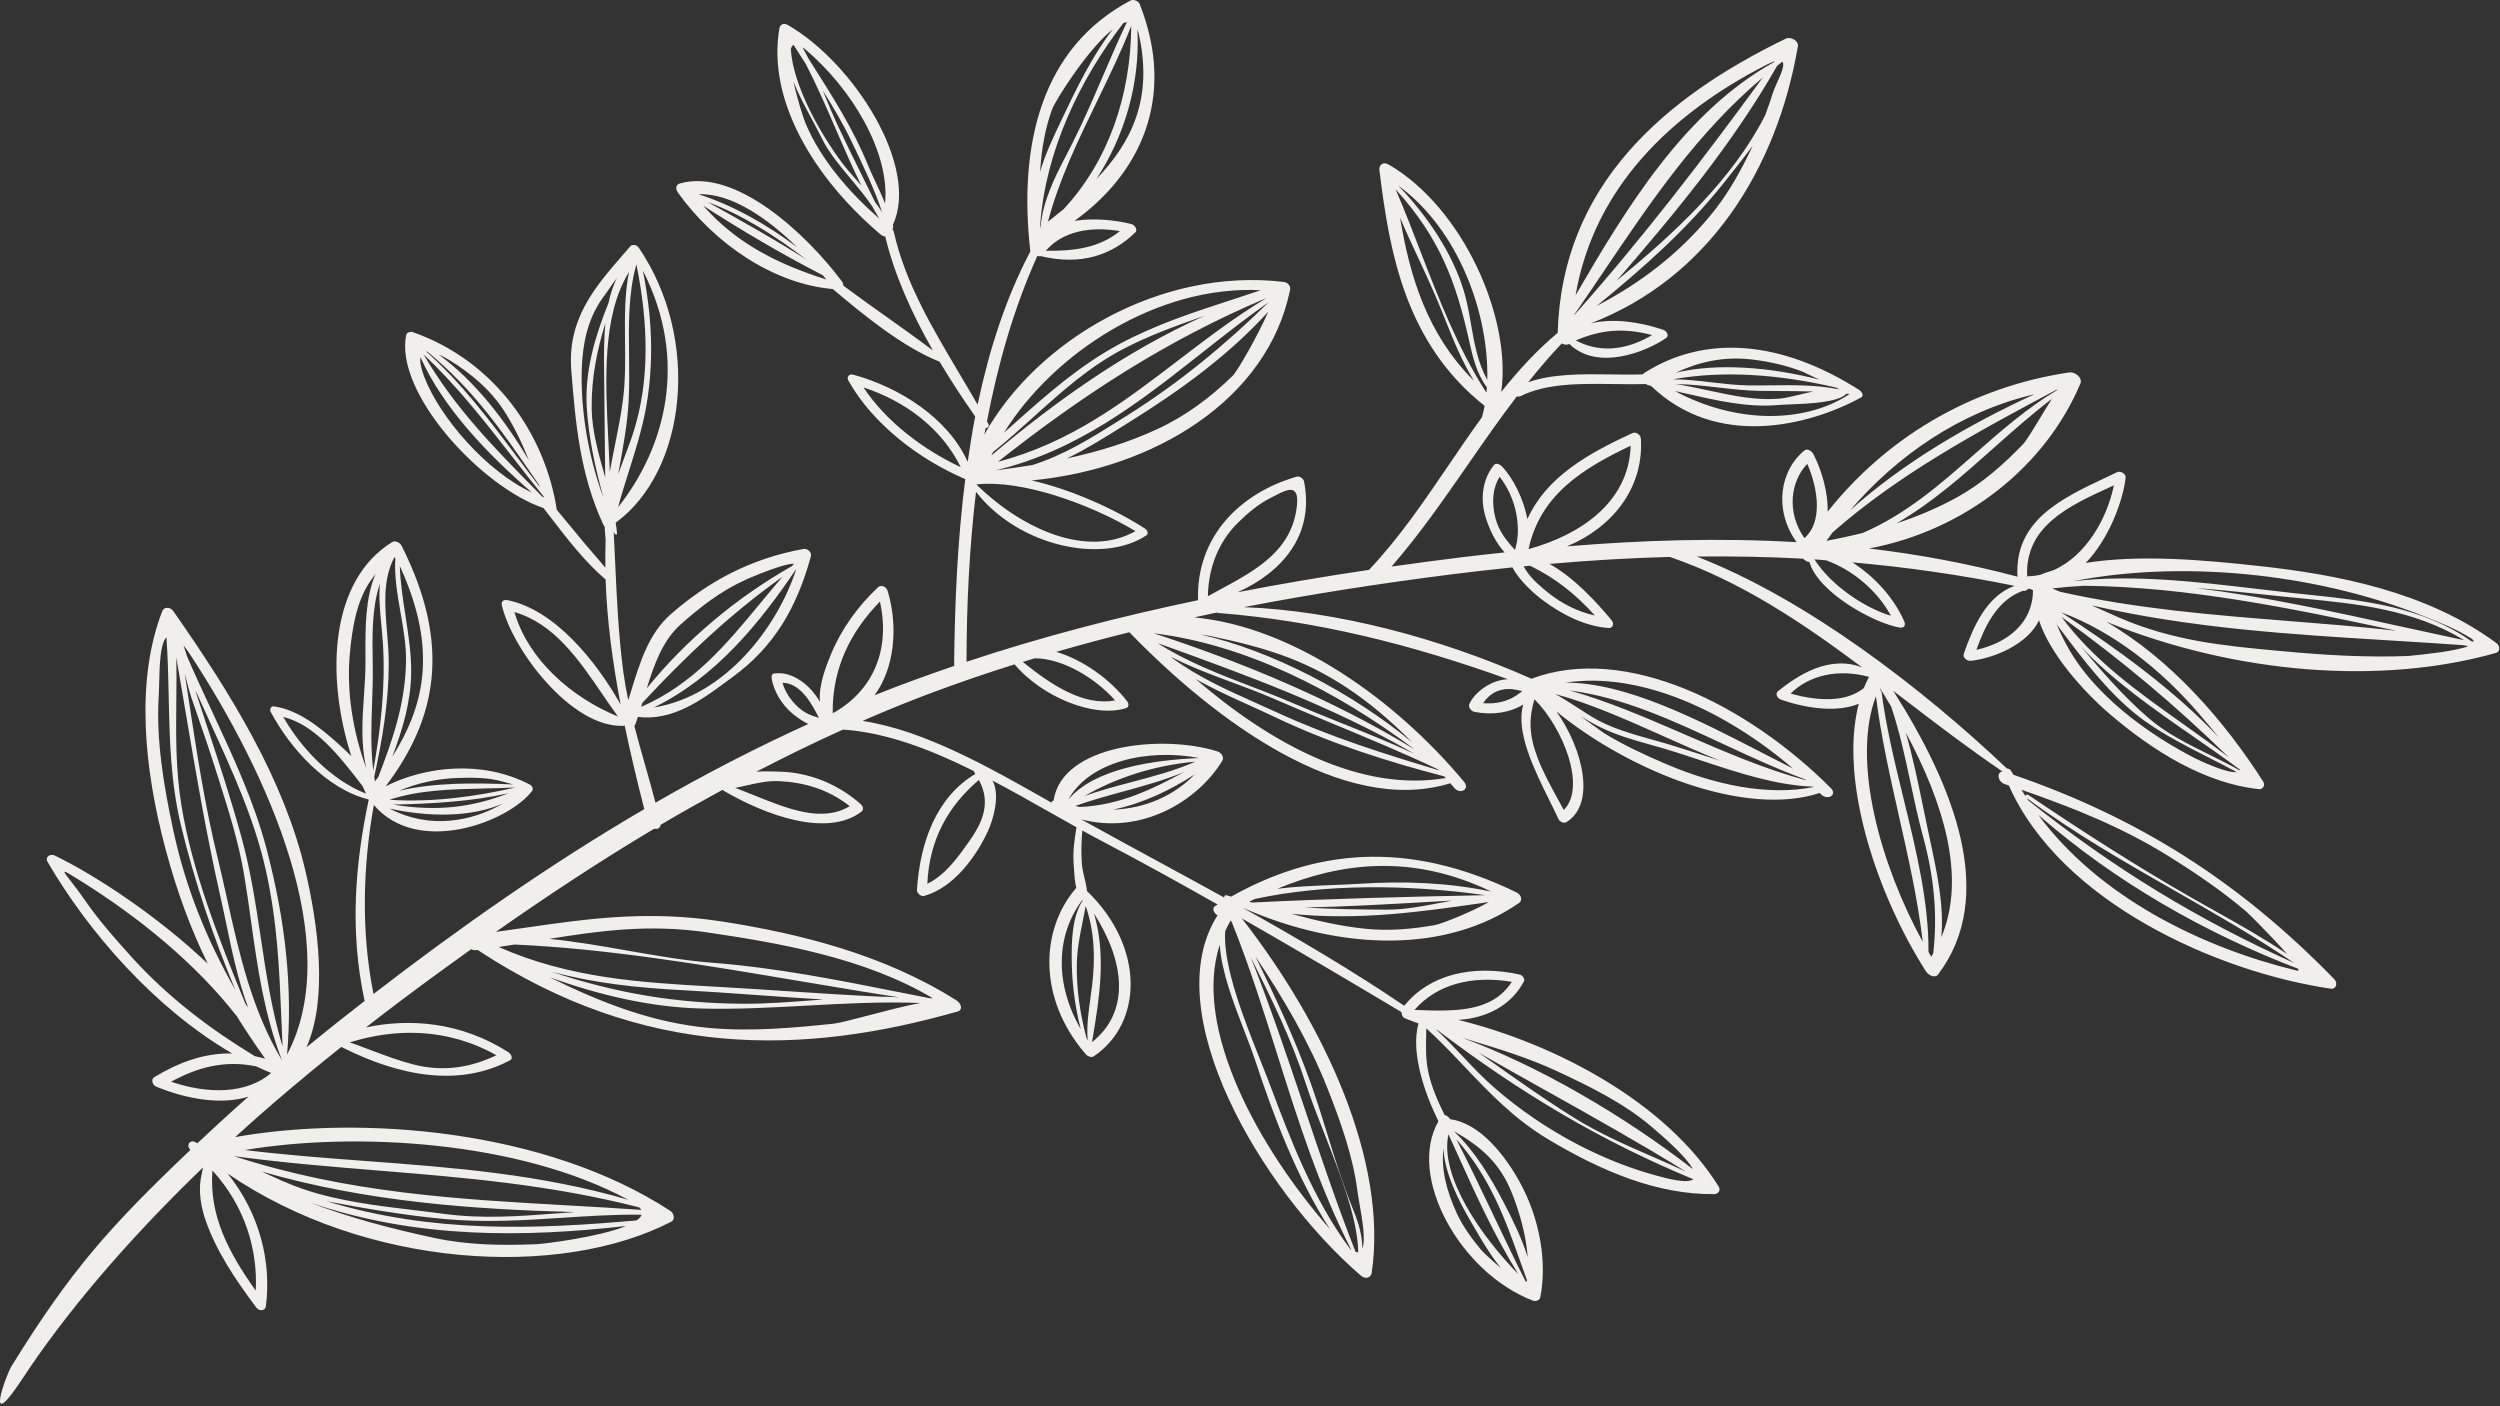 <svg width="512" height="288" viewBox="0 0 512 288" fill="none" xmlns="http://www.w3.org/2000/svg">
<rect x="0" y="0" width="512" height="288" fill="#333333" stroke="none"/>
<path fill-rule="evenodd" clip-rule="evenodd" d="M161.312 5.102C174.762 12.797 188.416 34.147 182.854 46.065C182.956 46.398 182.94 46.701 182.779 46.952C182.904 47.092 183.002 47.256 183.048 47.457C185.333 57.74 190.825 66.986 196.419 76.405C197.691 78.547 198.968 80.698 200.215 82.871C202.566 71.667 205.998 60.996 211.041 51.434C211.036 51.422 211.032 51.41 211.027 51.398C211.024 51.392 211.021 51.385 211.018 51.379C211.003 51.347 210.989 51.315 210.986 51.277C208.578 29.572 213.241 9.799 231.517 0.111C232.065 -0.176 233.117 0.096 233.424 0.88C241.007 20.105 233.372 35.687 220.06 45.231C223.877 44.63 228.271 45.023 231.693 45.883C232.435 46.072 233.028 47.088 232.554 47.551C227.716 52.302 221.298 54.428 213.14 52.454C212.961 52.521 212.755 52.505 212.552 52.416C212.535 52.416 212.519 52.418 212.504 52.42C212.484 52.423 212.465 52.426 212.444 52.424C207.668 63.036 204.392 74.449 202.132 86.288C202.177 86.369 202.221 86.449 202.266 86.528C202.314 86.615 202.363 86.7 202.412 86.784C202.689 87.304 202.311 87.648 201.864 87.65C201.826 87.85 201.783 88.047 201.74 88.244C201.684 88.502 201.628 88.76 201.583 89.023C212.345 69.637 237.737 54.742 262.903 57.737C263.774 57.842 264.362 58.599 264.214 59.34C259.612 81.985 236.257 96.022 211.281 98.388C219.354 100.258 227.949 104.075 234.426 108.207C235.026 108.593 235.28 109.309 234.774 109.648C225.814 115.608 208.558 111.896 199.889 100.728C198.524 112.129 197.956 123.806 197.946 135.536C213.268 130.423 229.132 126.31 245.36 122.918C244.934 110.043 253.845 100.981 265.601 97.616C266.152 97.458 266.943 97.99 267.063 98.59C269.275 109.707 262.406 117.262 253.45 121.294C262.329 119.579 271.304 118.048 280.37 116.709C286.504 110.239 291.58 102.77 296.656 95.302C298.907 91.989 301.159 88.677 303.503 85.451C303.715 84.701 303.903 83.925 304.051 83.116C287.735 70.216 284.551 51.49 282.499 34.823C282.377 33.861 283.213 33.015 284.363 33.681C299.671 42.522 309.628 65.226 307.449 80.273C310.939 75.888 314.706 71.768 319.017 68.166C319.84 37.955 340.83 19.979 365.787 7.89C366.641 7.48 368.408 8.291 368.206 9.486C363.909 34.616 349.96 56.91 325.756 66.234C330.22 65.163 335.602 65.845 340.615 67.535C341.452 67.818 341.833 68.779 341.242 69.2C337.219 72.034 327.127 76.088 321.393 70.422C320.996 70.677 320.382 70.641 319.859 70.328C317.41 72.878 315.156 75.567 312.959 78.293C317.936 76.526 323.983 76.605 329.889 76.682H329.89C332.124 76.712 334.338 76.741 336.465 76.669C336.476 76.654 336.487 76.639 336.498 76.625C336.525 76.587 336.551 76.55 336.583 76.515C336.613 76.481 336.648 76.449 336.691 76.421C349.163 68.435 364.736 69.66 380.788 79.876C381.392 80.263 381.745 81.086 381.163 81.401C370.344 87.281 351.579 91.948 338.138 79.041C338.113 79.037 338.087 79.031 338.061 79.025C338.027 79.017 337.994 79.01 337.96 79.004C337.95 79.002 337.944 78.997 337.937 78.991C337.931 78.987 337.925 78.981 337.915 78.978C337.624 78.945 337.326 78.835 337.066 78.64C334.902 78.714 332.659 78.683 330.399 78.652L330.397 78.652C323.645 78.56 316.745 78.466 311.387 81.141C311.157 81.258 310.903 81.245 310.667 81.158C307.173 85.714 303.9 90.433 300.628 95.152C295.672 102.298 290.716 109.446 284.985 116.034C289.835 115.347 294.705 114.7 299.591 114.098C302.41 113.749 305.277 113.443 308.152 113.137C306.231 111.057 304.971 108.231 304.275 105.991C303.019 101.941 303.741 97.993 305.951 95.254C306.327 94.785 307.063 94.985 307.564 95.496C309.92 97.906 312.075 102.307 312.805 106.309C316.72 97.692 325.056 92.989 334.292 88.707C335.034 88.365 336 88.993 336.052 89.868C336.68 100.117 330.002 108.131 320.92 111.891C336.187 110.636 351.951 110.104 367.934 111.036C363.122 104.299 364.636 96.162 369.587 92.225C370.08 91.837 371.011 92.312 371.338 92.93C373.017 96.091 374.424 100.833 374.307 104.792C385.972 90.074 403.141 79.334 423.789 76.268C424.97 76.096 426.557 77.376 426.069 78.538C419.002 95.348 402.706 108.572 382.783 112.331C392.897 113.531 403.055 115.406 413.183 118.106C412.504 106.652 422.172 102.094 431.272 97.802C432.051 97.435 432.826 97.07 433.59 96.702C434.227 96.389 435.429 96.98 435.331 97.848C434.764 102.691 431.862 110.441 427.15 115.287C438.38 113.498 451.552 114.694 462.877 115.943C478.409 117.652 496.93 121.103 511.241 131.691C512.145 132.361 511.975 133.492 511.175 133.717C487.881 140.306 458.218 138.204 431.281 127.296C444.572 134.975 455.564 147.629 463.509 160.077C463.99 160.826 463.415 161.707 462.627 161.622C451.649 160.445 441.045 153.919 432.016 146.184C426.84 141.753 419.837 133.997 417.591 127.055C415.287 131.84 408.673 134.759 403.63 135.337C402.851 135.429 401.92 134.664 402.184 133.894C404.069 128.478 406.826 122.021 412.595 119.985C401.356 117.693 390.289 116.136 379.357 115.172C384.033 118.154 388.005 122.627 390.014 127.329C390.356 128.135 389.862 128.67 389.037 128.526C383.632 127.567 372.317 121.286 370.574 115.109C370.125 115.072 369.639 114.812 369.269 114.417C361.95 114.014 354.7 113.899 347.502 113.979C370.032 122.719 393.677 140.976 410.989 157.36C411.352 157.387 411.745 157.584 411.94 157.977C411.984 158.067 412.033 158.154 412.082 158.241C412.101 158.276 412.121 158.311 412.141 158.346C412.2 158.449 412.26 158.554 412.315 158.661C437.764 167.424 458.41 180.332 478.093 200.567C478.848 201.345 478.393 202.633 477.4 202.491C454.224 199.123 422.012 184.808 411.415 160.871C411.306 160.834 411.196 160.796 411.086 160.759C410.921 160.702 410.755 160.646 410.591 160.593C409.04 160.069 408.913 158.069 410.114 158.005C403.222 153.335 396.62 148.281 390.051 143.253L390.047 143.25C389.278 142.661 388.509 142.072 387.741 141.485C400.314 161.269 409.038 183.579 396.913 199.579C396.305 200.38 395.001 199.815 394.406 198.887C384.459 183.312 376.59 160.001 380.667 144.139C376.272 145.914 370.289 145.182 364.802 143.312C363.88 142.994 363.547 142.019 364.138 141.547C368.238 138.269 374.618 134.083 381.391 136.694C369.096 127.508 356.526 119.051 341.975 114.057C333.695 114.27 325.489 114.779 317.328 115.487C322.267 118.201 326.947 123.285 330.047 127.012C330.636 127.719 330.325 128.675 329.465 128.617C324.751 128.282 320.154 126.028 315.978 122.937C314.006 121.467 311.055 118.764 309.757 116.204C305.532 116.638 301.321 117.112 297.127 117.646C282.852 119.459 268.675 121.646 254.75 124.341C273.625 125.07 294.802 130.621 313.643 139.005C332.949 131.724 358.064 144.489 374.96 161.407C376.343 162.793 374.299 164.038 372.93 162.651C372.883 162.603 372.833 162.555 372.781 162.508C372.745 162.473 372.707 162.438 372.671 162.403C357.564 167.371 334.082 158.197 318.769 145.725C324.151 153.334 326.928 164.568 320.809 168.374C320.327 168.675 319.457 168.354 319.162 167.718C318.625 166.552 318 165.289 317.344 163.963C314.193 157.595 310.325 149.777 311.972 144.274C309.279 145.962 305.639 146.514 301.931 145.782C301.238 145.646 300.677 144.754 300.903 144.227C301.921 141.87 305.28 139.242 308.822 139.1C288.863 131.913 269.573 127.121 249.419 125.529C249.368 125.524 249.329 125.502 249.291 125.48C249.269 125.467 249.247 125.454 249.223 125.446C248.313 125.633 247.41 125.829 246.508 126.024L246.444 126.038C245.819 126.174 245.194 126.31 244.566 126.443C264.898 128.336 285.953 143.417 299.844 160.123C301.076 161.607 299.087 162.815 297.834 161.351C297.562 161.034 297.296 160.724 297.017 160.406C275.147 167.201 248.638 147.421 231.298 129.482C226.259 130.719 221.277 132.076 216.336 133.498C221.825 135.159 227.331 139.093 230.839 143.622C231.303 144.221 231.158 144.86 230.574 145.037C223.88 147.105 213.309 142.612 207.779 136.065C198.795 138.893 189.995 142.024 181.456 145.581C179.832 146.255 178.242 146.949 176.646 147.646C189.251 149.554 202.733 157.215 214.735 164.036L215.326 164.372C215.394 164.165 215.542 164.012 215.766 163.967C217.493 152.401 238.114 150.364 249.291 153.874C250.269 154.179 250.721 155.173 250.309 155.84C245.224 164.125 233.74 171.024 221.442 167.81C226.648 170.696 231.853 173.526 237.046 176.349L237.082 176.368C241.638 178.844 246.184 181.316 250.714 183.816C250.684 183.523 250.866 183.255 251.249 183.365C251.436 183.416 251.618 183.469 251.801 183.522C251.914 183.555 252.028 183.587 252.142 183.62C268.945 174.231 287.779 171.668 310.641 182.794C311.617 183.274 311.797 184.438 311.152 184.887C296.446 195.139 275.03 194.941 254.508 185.909C265.657 192.127 276.695 198.607 287.487 205.914C287.512 205.913 287.54 205.917 287.568 205.924C287.588 205.928 287.609 205.934 287.628 205.939C292.74 199.614 301.463 197.459 311.223 199.585C311.803 199.708 312.358 200.489 312.122 200.933C309.534 205.882 304.584 208.49 298.67 208.88C318.48 213.755 341.23 225.711 351.976 242.994C352.494 243.819 351.849 244.549 351.081 244.559C339.478 244.671 328.173 239.974 317.083 233.339C310.117 229.171 305.049 223.835 299.967 218.483L299.966 218.482C297.43 215.812 294.89 213.137 292.109 210.601C292.104 211.185 292.091 211.76 292.078 212.332C292.026 214.604 291.976 216.826 292.472 219.324C293.073 222.375 294.402 225.395 295.855 228.371C296.292 228.425 296.745 228.775 296.99 229.218C303.253 230.04 308.405 236.917 311.279 242.152C315.437 249.741 316.864 258.687 315.438 265.736C315.33 266.274 314.535 266.608 313.913 266.365C298.93 260.574 288.131 240.845 294.589 229.645C291.557 223.441 288.909 215.38 290.503 209.604L290.451 209.585C289.544 209.252 288.643 208.922 287.747 208.559C287.267 208.365 287.068 207.921 287.081 207.532C287.018 207.437 286.977 207.337 286.945 207.23C276.054 200.726 265.233 194.333 254.332 188.089C271.339 209.919 284.267 237.864 280.924 260.701C280.792 261.603 279.695 262.107 278.703 261.249C258.204 243.561 236.825 207.096 249.353 187.459C248.607 187.034 248.119 186.011 248.867 185.55C248.98 185.479 249.096 185.412 249.21 185.345C249.238 185.328 249.266 185.312 249.294 185.295C249.321 185.28 249.347 185.264 249.374 185.248C241.774 180.945 234.138 176.706 226.362 172.624C224.808 171.814 223.24 170.955 221.66 170.082C221.456 172.334 221.394 174.59 221.569 176.952C221.629 177.809 221.857 178.77 222.088 179.744C222.308 180.672 222.531 181.613 222.613 182.485C234.454 193.836 234.137 209.549 223.987 216.338C223.531 216.639 222.792 216.386 222.351 215.884C212.436 204.431 213.106 190.296 220.368 181.9C220.38 181.887 220.392 181.88 220.406 181.872C220.414 181.867 220.423 181.862 220.433 181.855C220.114 180.602 220.032 179.27 219.959 178.078L219.958 178.076C219.937 177.73 219.917 177.396 219.891 177.08C219.677 174.44 220.05 171.888 220.469 169.431C218.717 168.454 216.951 167.454 215.174 166.448L215.169 166.445C211.255 164.23 207.284 161.982 203.284 159.871C204.95 163.125 203.251 168.171 202.356 170.143C199.972 175.367 195.372 181.753 189.294 183.483C188.636 183.677 187.755 182.94 187.793 182.261C188.397 172.639 191.711 163.276 199.747 158.504C199.705 158.45 199.676 158.396 199.647 158.342C199.622 158.295 199.597 158.247 199.563 158.2C199.492 158.101 199.461 157.998 199.441 157.906C190.559 153.49 181.546 150.026 172.657 149.414C166.632 152.125 160.731 155.019 154.928 158.031C156.81 157.931 158.706 157.98 160.319 158.059C165.856 158.343 171.58 160.539 176.256 164.668C176.847 165.189 176.9 165.862 176.432 166.223C169.503 171.53 156.936 167.104 147.925 161.778C143.663 164.104 139.431 166.475 135.277 168.935C135.241 169.605 134.623 169.865 133.979 169.721C122.831 176.363 112.079 183.475 101.549 190.85C103.494 190.583 105.407 190.308 107.302 190.035L107.338 190.029C120.487 188.135 132.735 186.369 147.948 188.735C163.699 191.19 181.073 195.487 195.895 204.891C196.936 205.553 197.198 206.846 196.14 207.151C164.787 216.086 132.074 217.132 97.82 194.552C97.767 194.558 97.713 194.565 97.659 194.572C97.602 194.579 97.546 194.586 97.49 194.592C97.132 194.636 96.793 194.547 96.485 194.402C91.626 197.876 86.805 201.389 82.05 204.967C79.664 206.76 77.305 208.583 74.95 210.409C84.004 208.495 94.405 209.32 104.059 215.453C104.726 215.873 105.121 216.796 104.473 217.136C94.367 222.528 82.332 220.703 69.894 214.408C62.455 220.349 55.177 226.473 48.178 232.871C73.962 228.305 111.711 231.277 137.29 247.995C138.142 248.552 138.195 249.824 137.534 250.171C114.54 262.082 74.861 259.71 46.615 240.339C53.296 248.636 55.614 258.605 54.443 267.565C54.335 268.372 53.161 268.694 52.468 267.757C48.046 261.832 44.114 255.992 41.938 249.41C41.081 246.833 40.735 243.988 41.084 241.607C41.099 241.509 41.145 241.282 41.206 240.978L41.206 240.976C41.305 240.481 41.445 239.784 41.563 239.103C25.287 254.767 12.856 269.794 4.723 282.17C-3.411 294.547 1.175 281.697 2.356 279.794C14.516 260.149 22.349 251.345 38.997 235.496C37.937 234.477 39.086 233.118 40.328 234.101C40.341 234.112 40.352 234.122 40.364 234.133C40.375 234.144 40.386 234.155 40.399 234.165C43.85 230.915 47.335 227.706 50.907 224.576C45.52 226.308 38.483 225.199 32.023 222.559C31.115 222.191 30.954 220.989 31.543 220.631C36.367 217.723 41.589 215.625 47.547 215.746C31.847 206.596 18.247 191.119 9.765 176.549C9.149 175.479 10.26 174.749 11.269 175.24C19.937 179.453 32.506 187.826 42.549 197.368C38.982 190.073 36.221 182.539 33.913 173.932C29.443 157.262 27.727 139.138 33.281 125.055C33.561 124.347 34.839 124.22 35.471 125.129C47.35 142.088 58.202 159.749 62.545 178.338C65.132 189.374 67.196 204.539 62.762 214.481C66.68 211.266 70.658 208.114 74.675 204.996C71.546 190.527 72.769 176.732 75.52 163.746L75.518 163.739C66.929 161.62 59.416 153.283 55.449 145.809C55.158 145.262 55.465 144.594 56.098 144.675C60.89 145.288 65.428 148.856 69.186 152.244C70.008 152.987 70.974 153.877 71.948 154.851C66.607 138.221 67.646 118.796 80.328 111.015C80.906 110.662 81.888 111.048 82.259 111.793C92.499 132.119 89.451 147.227 78.98 161.029C86.948 157 98.671 155.525 108.501 160.682C109.04 160.962 109.268 161.594 108.989 161.963C104.184 168.336 85.581 175.442 76.563 164.863C74.4 176.893 73.855 190.346 76.485 203.574C94.071 190.019 112.433 177.122 131.954 165.706C130.459 159.91 129.108 154.204 127.926 148.544C127.898 148.556 127.874 148.571 127.851 148.586C127.801 148.618 127.752 148.65 127.672 148.654C116.874 149.08 104.751 132.754 102.769 123.894C102.608 123.156 103.182 122.759 103.909 122.906C113.551 124.829 122.026 135.286 127.098 144.269C125.465 135.672 124.318 127.169 124.029 118.677C119.882 115.186 116.153 110.338 112.821 106.005C112.307 105.337 111.803 104.681 111.308 104.045C98.583 99.782 80.735 80.388 83.197 68.6C83.298 68.105 84.001 67.835 84.574 68.035C101.342 73.92 111.662 88.957 114.037 104.418C115.136 105.723 116.217 107.037 117.298 108.352L117.304 108.359C118.128 109.361 118.952 110.363 119.784 111.361C120.362 112.053 120.958 112.737 121.554 113.42C122.377 114.365 123.2 115.309 123.977 116.278C123.952 114.346 123.976 112.419 124.035 110.492C124.019 110.304 124.002 110.116 123.985 109.928C123.921 109.23 123.856 108.532 123.84 107.854C123.74 107.748 123.643 107.625 123.573 107.471C118.728 97.05 117.862 86.423 117.024 76.147L117.005 75.916C116.141 65.355 121.831 58.803 127.672 52.076C128.145 51.532 128.618 50.986 129.089 50.438C129.437 50.034 130.368 50.054 130.804 50.702C143.609 69.518 140.629 96.413 126.09 107.059L126.131 107.338C126.227 107.984 126.324 108.633 126.371 109.271C126.397 109.604 125.891 109.472 125.798 109.182C125.77 109.106 125.746 109.026 125.722 108.945C125.709 108.901 125.696 108.856 125.682 108.813C125.79 110.883 125.883 112.945 125.977 115.004L125.977 115.009C126.318 122.532 126.657 130.015 127.67 137.706C127.927 139.606 128.269 141.504 128.671 143.403C128.873 142.759 129.072 142.111 129.272 141.461C131.052 135.657 132.865 129.744 137.34 125.826C144.965 119.15 153.605 114.421 164.564 112.425C165.412 112.275 166.29 113.16 166.073 113.933C163.186 124.425 158.583 132.455 149.92 138.744C149.477 139.066 149.023 139.401 148.558 139.743C143.731 143.303 137.752 147.712 130.638 146.828C130.584 146.985 130.532 147.143 130.48 147.301C130.364 147.649 130.249 147.997 130.123 148.335C130.073 148.465 129.991 148.552 129.911 148.636L129.901 148.647C130.587 151.298 131.34 153.95 132.094 156.604C132.831 159.197 133.568 161.791 134.243 164.389C144.344 158.565 154.769 153.177 165.532 148.275C164.324 147.703 163.084 146.791 162.407 146.236C160.024 144.272 158.421 141.472 158.02 138.848C157.953 138.436 158.091 138.003 158.539 137.939C161.05 137.573 163.509 138.701 165.623 140.749C166.435 141.534 167.291 142.621 167.909 143.74C167.671 140.198 169.123 136.574 170.169 134.026C172.335 128.778 175.762 124.072 179.839 120.256C180.413 119.719 181.509 120.091 181.793 121.032C184.003 128.352 183.193 136.848 179.109 142.39C179.142 142.377 179.177 142.362 179.212 142.347C179.245 142.333 179.279 142.318 179.313 142.306C184.611 140.171 190.013 138.232 195.46 136.367C195.437 136.284 195.405 136.207 195.406 136.116C195.53 123.577 196.092 110.677 197.686 98.121C188.231 94.087 178.731 86.838 173.736 77.929C173.312 77.174 173.946 76.509 174.723 76.728C184.136 79.288 194.182 85.588 198.18 94.596C198.63 91.467 199.123 88.355 199.722 85.285C197.166 81.666 194.713 77.909 192.429 74.08C184.874 71.068 176.895 64.546 170.564 59.197C158.455 58.157 146.377 49.959 138.858 39.467C138.292 38.67 138.399 37.811 139.217 37.579C150.718 34.322 165.199 47.995 172.412 57.608C172.649 57.929 172.725 58.231 172.718 58.501C175.613 60.658 178.559 62.754 181.503 64.848L181.504 64.849C184.712 67.131 187.918 69.412 191.052 71.769C186.688 64.118 183.152 56.203 181.293 48.428C181.003 48.41 180.687 48.301 180.364 48.033C166.696 36.45 157.067 20.517 159.62 5.803C159.735 5.106 160.432 4.596 161.312 5.102ZM161.961 10.047C162.377 17.336 167.804 27.157 172.568 33.501C173.313 34.495 174.336 35.652 175.436 36.895C175.756 37.257 176.083 37.627 176.411 38.002C174.53 34.199 172.858 30.338 171.187 26.481C169.235 21.973 167.286 17.471 165.006 13.073C164.166 11.779 163.327 10.481 162.517 9.185C162.25 9.333 162.078 9.64 161.961 10.047ZM165.024 25.369C168.106 32.638 173.755 39.221 180.056 44.774C179.665 44.117 179.299 43.454 178.933 42.791C178.834 42.612 178.736 42.433 178.636 42.253C177.374 40.385 175.83 38.534 174.288 36.686C172.021 33.968 169.757 31.254 168.399 28.496C167.733 27.138 166.986 25.746 166.228 24.334L166.227 24.333C164.888 21.839 163.516 19.284 162.503 16.745C163.303 20.394 164.534 24.21 165.024 25.369ZM174.284 28.739C172.63 25.286 170.618 21.898 168.504 18.537C168.645 18.876 168.785 19.215 168.925 19.555C169.775 21.613 170.624 23.669 171.571 25.708C173.09 28.98 174.704 32.238 176.32 35.499L176.322 35.502L176.323 35.505C177.297 37.47 178.27 39.435 179.224 41.404C179.748 42.092 180.231 42.77 180.656 43.455C179.18 38.914 176.442 33.227 174.865 29.95L174.865 29.949C174.647 29.497 174.451 29.09 174.284 28.739ZM164.483 9.784C164.437 9.754 164.391 9.724 164.345 9.693C164.771 10.445 165.172 11.201 165.554 11.955C165.839 12.406 166.125 12.857 166.411 13.308C170.638 19.984 174.866 26.661 177.712 33.709C178.133 34.751 178.675 35.909 179.244 37.123L179.245 37.125L179.246 37.128C179.935 38.599 180.662 40.154 181.26 41.686C182.293 31.194 174.462 18.172 164.894 10.082C164.742 9.954 164.611 9.868 164.483 9.784ZM168.516 56.372C160.28 52.141 151.893 47.21 143.998 42.108C150.952 49.978 159.41 54.112 169.237 57.249C169.053 57.021 168.858 56.785 168.663 56.55L168.516 56.372ZM144.917 41.379C151.661 45.105 158.578 48.99 165.158 53.168C158.81 48.341 152.155 44.036 144.917 41.379ZM143.073 39.785C150.142 42.058 157.015 45.941 163.273 50.654C157.289 44.782 149.771 39.514 143.073 39.785ZM252.09 61.457L252.093 61.456L252.103 61.453C254.12 60.795 256.153 60.132 258.204 59.436C237.049 58.373 215.78 72.246 205.62 88.61C206.27 88.034 206.918 87.456 207.565 86.879C214.307 80.871 220.969 74.933 229.237 70.477C236.609 66.507 244.223 64.024 252.09 61.457ZM203.223 92.885L203.222 92.888C203.149 93.02 203.076 93.153 203.012 93.288C215.937 82.385 230.415 71.984 246.653 64.691C240.98 66.67 235.331 68.694 230.05 71.467C223.022 75.156 217.407 80.22 211.77 85.304C209.04 87.767 206.304 90.234 203.4 92.553C203.345 92.664 203.284 92.774 203.223 92.885ZM176.853 79.351C181.491 86.371 189.093 92.09 196.763 95.684C192.817 87.667 185.405 82.166 176.853 79.351ZM204.373 94.578C219.202 90.699 230.238 82.263 241.36 73.76C247.175 69.315 253.014 64.852 259.43 61.013C238.742 69.721 221.3 81.204 204.373 94.578ZM211.427 95.245C217.991 93.177 223.726 89.569 229.288 86.069C229.771 85.765 230.253 85.462 230.734 85.16C241.566 78.371 250.952 70.579 259.849 61.877C255.182 65.141 250.69 68.685 246.187 72.237L246.186 72.239C233.517 82.233 220.774 92.287 203.867 96.331C206.414 95.993 208.955 95.654 211.427 95.245ZM200.04 99.307C209.63 108.618 222.831 114.289 232.546 108.772C223.199 103.184 209.3 98.213 200.053 99.205L200.052 99.212C200.046 99.247 200.041 99.278 200.04 99.307ZM237.035 87.873C242.934 85.144 247.967 81.331 252.431 76.986C253.467 75.97 257.645 68.652 259.752 63.823C251.741 72.66 241.979 79.764 231.614 86.24C231.129 86.544 230.643 86.849 230.155 87.155L230.154 87.156C226.395 89.516 222.58 91.912 218.509 93.888C224.908 92.497 231.065 90.641 237.035 87.873ZM180.211 123.202C174.278 129.276 170.427 136.75 170.537 146.033L170.991 145.843C178.679 141.33 182.418 133.251 180.211 123.202ZM160.258 139.837C160.783 141.684 161.879 143.389 163.501 144.863C164.361 145.637 165.371 146.229 166.42 146.602C166.625 146.672 166.802 146.723 166.962 146.769C167.254 146.853 167.49 146.921 167.736 147.059C166.298 144.146 163.923 139.848 160.258 139.837ZM133.9 144.892C148.501 142.551 159.264 128.441 163.091 116.481C155.643 127.57 146.474 138.805 133.9 144.892ZM131.464 144.264C131.414 144.434 131.365 144.603 131.311 144.77C142.014 140.116 148.822 131.878 155.715 123.537C157.209 121.729 158.707 119.917 160.249 118.135C149.568 125.723 140.377 134.466 131.561 143.936C131.528 144.045 131.496 144.155 131.464 144.264ZM162.211 115.924C162.266 115.863 162.32 115.801 162.374 115.739C162.457 115.644 162.54 115.55 162.623 115.458C159.991 115.325 150.036 119.917 152.78 118.711C147.701 120.953 143.372 124.358 139.41 127.875C135.726 131.154 133.98 136.033 132.469 140.958C140.501 131.038 150.886 122.34 162.211 115.924ZM105.356 125.355C108.161 135.025 116.921 142.785 126.562 146.744C125.484 145.274 124.424 143.72 123.349 142.146C118.554 135.121 113.478 127.686 105.356 125.355ZM131.696 55.506C131.683 55.488 131.67 55.471 131.659 55.45C133.472 64.468 133.861 72.919 132.658 81.34C131.906 86.636 130.35 91.571 128.793 96.509L128.792 96.51L128.792 96.512C128.023 98.95 127.254 101.388 126.582 103.871C136.35 91.597 140.979 73.759 131.743 55.583C131.729 55.553 131.712 55.529 131.696 55.506ZM128.83 72.793V72.794C128.868 75.905 128.906 79.022 128.745 82.09C128.499 86.71 127.696 91.112 126.893 95.516L126.889 95.537C126.793 96.063 126.697 96.589 126.602 97.116C127.009 95.967 127.438 94.83 127.865 93.7L127.867 93.697C128.541 91.911 129.209 90.144 129.769 88.377C133.078 77.93 132.789 66.204 130.353 54.235C130.341 54.233 130.319 54.242 130.304 54.235C128.674 60.087 128.751 66.428 128.83 72.793ZM125.939 91.174L125.939 91.173C126.562 88.072 127.187 84.965 127.594 81.772C128.093 77.897 128.049 73.908 128.006 69.928C127.953 65.098 127.9 60.282 128.818 55.702C123.285 64.689 123.959 77.853 124.604 90.451C124.71 92.527 124.815 94.589 124.892 96.614C125.212 94.793 125.575 92.984 125.939 91.174ZM123.708 74.968C123.689 72.073 123.704 69.077 123.98 66.176C122.248 71.75 121.074 77.624 121.177 83.776C121.253 88.253 122.549 92.843 123.845 97.434L123.945 97.787C123.916 94.948 123.885 92.106 123.853 89.265L123.853 89.26C123.8 84.494 123.748 79.728 123.708 74.968ZM123.96 60.293C120.988 64.127 119.641 68.548 119.25 73.731C118.631 81.973 120.136 92.676 123.593 101.933C121.855 95.729 120.535 89.42 120.171 83.496C119.704 75.991 121.952 68.635 124.614 62.066C125.005 60.256 125.545 58.526 126.337 56.948C125.656 57.809 125.046 58.713 124.588 59.392C124.322 59.785 124.108 60.102 123.96 60.293ZM111.37 101.717C109.203 99.052 107.106 96.358 105.014 93.669L105.013 93.668C99.332 86.368 93.686 79.112 86.757 72.604C93.146 83.546 101.068 91.578 110.093 100.729L111.084 101.734C111.146 101.753 111.209 101.777 111.271 101.801C111.307 101.815 111.343 101.828 111.378 101.841C111.396 101.848 111.414 101.854 111.432 101.86C111.423 101.84 111.414 101.818 111.405 101.797L111.404 101.795C111.392 101.768 111.381 101.741 111.37 101.717ZM110.352 99.237C110 98.727 109.651 98.221 109.305 97.718C102.728 88.162 96.971 79.799 87.495 71.993C87.461 71.995 87.425 71.992 87.389 71.989C87.35 71.986 87.312 71.983 87.28 71.987C94.542 78.441 100.252 86.058 105.944 93.652L105.948 93.656C107.471 95.688 108.993 97.719 110.543 99.725C110.489 99.597 110.439 99.466 110.39 99.338L110.352 99.237ZM102.961 83.73C100.257 79.677 96.398 76.464 92.215 73.858C91.291 73.294 90.519 72.893 89.819 72.586C97.451 78.165 103.57 86.311 108.341 94.285C106.883 90.736 105.289 87.214 102.961 83.73ZM86.834 77.052C89.962 85.379 99.646 96.591 108.927 100.861C99.809 92.991 90.674 83.407 86.12 73.171C85.963 74.029 86.175 75.31 86.834 77.052ZM103.441 160.199L103.44 160.198C103.339 160.172 103.237 160.144 103.132 160.116C103.039 160.092 102.945 160.066 102.849 160.041C99.812 159.202 96.73 159.241 93.852 159.324C89.579 159.448 85.4 160.379 81.731 161.957C88.945 160.251 97.19 160.303 105.088 160.655C104.624 160.514 104.078 160.368 103.441 160.199ZM105.566 161.276C103.478 161.38 101.37 161.428 99.264 161.476C92.496 161.63 85.749 161.783 79.753 163.798C88.701 164.373 97.493 163.123 105.566 161.276ZM104.188 162.449C96.587 164.148 88.719 164.591 80.505 164.78C89.703 166.285 96.806 165.296 104.188 162.449ZM103.016 164.559C96.497 167.427 87.754 167.354 79.785 165.597C88.012 169.92 96.662 168.247 103.016 164.559ZM74.248 160.977C74.064 160.74 73.879 160.501 73.692 160.261C69.464 154.812 64.533 148.457 58.011 146.829C61.742 153.321 67.82 159.725 74.962 162.537C74.885 162.37 74.808 162.204 74.731 162.039C74.568 161.687 74.404 161.335 74.248 160.977ZM77.477 159.124C80.373 151.608 83.031 144.132 83.15 135.359C83.194 132.107 82.612 128.777 82.031 125.457C81.373 121.691 80.717 117.938 80.977 114.324C80.903 114.239 80.838 114.175 80.776 114.118C78.372 118.633 78.811 123.956 79.258 129.378C79.44 131.573 79.622 133.785 79.618 135.966C79.599 143.897 78.261 151.671 76.643 159.098C76.666 159.237 76.687 159.375 76.708 159.514L76.708 159.515C76.734 159.69 76.76 159.864 76.791 160.037L76.922 159.863C77.106 159.619 77.294 159.37 77.477 159.124ZM83.166 118.919C83.107 118.763 82.507 117.233 81.883 115.912C81.979 119.26 82.508 122.675 83.038 126.091C83.653 130.058 84.268 134.028 84.207 137.9C84.106 144.024 82.368 149.593 80.334 154.975C86.741 144.883 89.236 134.014 83.166 118.919ZM76.442 157.799C77.942 149.516 78.989 140.575 78.42 131.788C78.339 130.547 78.223 129.311 78.108 128.086C77.832 125.136 77.563 122.253 77.795 119.535C76.149 124.512 76.229 130.053 76.337 136.061C76.388 138.801 76.293 141.464 76.199 144.111C76.039 148.618 75.881 153.08 76.442 157.799ZM75.842 119.016C72.994 123.145 72.097 128.773 71.636 134.04C70.99 141.378 72.145 149.544 75.042 157.41C73.849 152.407 74.201 147.325 74.54 142.417C74.7 140.114 74.857 137.849 74.85 135.649C74.849 135.26 74.847 134.872 74.846 134.484C74.819 128.433 74.793 122.494 76.923 117.516C76.554 118.006 76.19 118.508 75.842 119.016ZM52.458 218.387C45.753 217.017 40.215 218.726 35.034 221.54C42.734 224.15 50.532 224.037 55.538 219.751C54.506 219.322 53.473 218.878 52.458 218.387ZM49.999 179.16C48.878 172.427 46.698 165.588 44.543 158.828C44.378 158.309 44.213 157.791 44.048 157.273C42.845 153.473 41.537 149.677 40.23 145.884L40.229 145.881L40.22 145.854C39.885 144.882 39.55 143.91 39.217 142.938C38.832 141.806 38.437 140.276 38.008 138.617L38.003 138.6C37.942 138.362 37.88 138.122 37.817 137.879C38.105 139.739 38.389 141.598 38.672 143.457L38.672 143.459C40.314 154.237 41.954 165.005 44.621 175.883C45.269 178.527 45.875 181.255 46.491 184.03C48.945 195.087 51.564 206.89 57.742 217.131C54.06 207.587 52.736 198.112 51.411 188.636C50.969 185.478 50.528 182.32 49.999 179.16ZM40.047 141.387C40.197 141.982 40.349 142.525 40.508 142.983C41.076 144.721 41.648 146.458 42.22 148.193L42.221 148.195L42.221 148.197C44.784 155.976 47.34 163.732 49.473 171.534C51.359 178.432 52.378 185.216 53.396 191.993C54.511 199.411 55.624 206.82 57.871 214.357C57.78 212.455 57.703 210.569 57.627 208.694C57.219 198.687 56.822 188.95 54.461 178.298C52.154 167.887 47.68 158.118 43.165 148.261C42.119 145.978 41.071 143.69 40.047 141.387ZM38.835 133.89C38.37 133.186 37.961 132.654 37.571 132.176C37.824 132.88 38.058 133.603 38.277 134.357C39.93 138.184 41.688 141.955 43.439 145.712C47.775 155.014 52.068 164.225 54.616 173.954C58.476 188.686 59.968 202.249 58.79 215.989C70.697 193.432 54.998 158.466 38.835 133.89ZM32.503 142.607C31.956 151.457 33.513 160.901 35.516 170.168C38.019 181.777 42.29 192.335 48.191 202.734C43.579 191.646 39.857 180.534 37.124 169.299C34.924 160.233 34.737 151.495 34.551 142.75C34.464 138.682 34.378 134.612 34.088 130.507C32.794 131.78 32.685 136.326 32.599 139.88C32.575 140.906 32.552 141.849 32.503 142.607ZM50.802 206.308C48.753 200.778 47.56 195.057 46.401 189.494L46.4 189.493C46.01 187.621 45.624 185.768 45.21 183.946C42.26 170.932 40.088 158.101 37.908 145.222L37.908 145.219C37.312 141.7 36.716 138.177 36.103 134.645C36.172 137.679 36.141 140.682 36.109 143.683C36.037 150.63 35.965 157.562 37.139 164.829C39.325 178.357 44.758 192.205 50.309 205.685C50.48 205.893 50.642 206.099 50.802 206.308ZM16.721 180.532C12.501 177.888 12.526 177.92 14.377 180.299C15.143 181.283 16.222 182.67 17.442 184.435C20.229 188.463 23.545 192.233 26.888 195.926C34.31 204.151 42.891 210.658 52.17 216.293C52.872 216.44 53.585 216.613 54.31 216.826C52.221 213.876 50.262 210.985 48.511 208.138C40.018 197.24 28.387 187.845 16.721 180.532ZM131.329 247.78C131.278 247.664 131.173 247.547 131.064 247.425C131.021 247.376 130.976 247.327 130.935 247.277C112.628 242.591 94.975 241.152 77.282 239.71C67.549 238.916 57.804 238.122 47.931 236.786C71.218 244.328 93.517 245.582 116.057 246.85L116.067 246.85C121.137 247.136 126.22 247.422 131.329 247.78ZM43.495 239.88C42.865 248.749 46.561 256.161 52.376 264.317C52.806 255.99 50.202 247.048 43.505 239.722C43.502 239.754 43.5 239.784 43.499 239.812C43.498 239.837 43.497 239.86 43.495 239.88ZM84.812 247.839L84.814 247.839C86.849 248.081 88.849 248.319 90.788 248.582C98.788 249.664 106.248 249.097 113.673 248.533L113.69 248.531C115.035 248.429 116.379 248.327 117.725 248.235C96.686 247.653 75.128 246.154 53.577 239.92L53.629 239.945L53.633 239.947C56.414 241.24 59.208 242.541 62.127 243.538C69.379 246.004 77.336 246.95 84.812 247.839ZM88.886 253.518C96.021 255.056 102.99 255.066 109.752 254.82C111.228 254.765 122.532 253.41 128.221 251.084C107.547 253.414 85.26 253.814 63.196 246.184C71.62 249.416 80.228 251.658 88.886 253.518ZM131.411 248.773C125.847 248.7 120.47 249.053 115.085 249.406C107.286 249.917 99.469 250.429 91.042 249.653C83.097 248.93 74.978 247.548 66.937 246.027C88.611 252.578 109.448 251.796 130.376 249.941C130.886 249.572 131.267 249.188 131.411 248.773ZM50.149 235.524C58.436 236.542 66.71 237.161 74.994 237.781C92.764 239.111 110.582 240.444 128.691 245.725C106.081 233.565 72.649 231.765 50.149 235.524ZM84.63 217.991C91.154 219.657 96.724 218.475 101.667 216.112C91.367 210.339 80.695 210.658 71.634 213.481C73.079 213.982 74.519 214.526 75.961 215.071L75.965 215.073L75.968 215.074C78.838 216.159 81.712 217.245 84.63 217.991ZM160.814 202.965L160.86 202.968L160.863 202.968C167.392 203.398 173.948 203.83 180.443 204.125C181.273 204.123 182.1 204.162 182.928 204.201C183.319 204.219 183.71 204.238 184.102 204.252C177.278 203.204 170.417 202.047 163.545 200.887L163.544 200.887C144.013 197.593 124.404 194.285 105.357 193.44L105.118 193.479C104.131 193.639 103.137 193.801 102.138 193.95C116.743 200.401 131.526 201.232 145.947 202.043C146.588 202.079 147.228 202.115 147.867 202.152C152.154 202.395 156.478 202.68 160.814 202.965ZM152.211 205.566C156.923 205.591 161.762 205.22 166.656 204.844L166.85 204.829C167.435 204.784 168.021 204.739 168.607 204.695C164.069 204.431 159.51 204.106 154.978 203.783C149.765 203.412 144.59 203.043 139.527 202.773C130.789 202.304 121.8 201.406 112.875 198.979C126.16 203.46 138.756 205.502 152.211 205.566ZM145.231 210.522C153.904 211.311 162.633 210.493 170.792 209.642C171.835 209.534 174.55 208.824 177.721 207.993L177.724 207.992C181.305 207.055 185.469 205.965 188.467 205.417C180.658 205.103 172.901 205.528 165.151 205.954C157.91 206.351 150.674 206.748 143.41 206.54C133.213 206.25 122.834 203.846 112.555 200.137C123.108 205.334 133.577 209.463 145.231 210.522ZM191.043 204.446C177.099 196.101 159.308 193.099 144.934 190.967C133.138 189.213 122.843 190.601 112.476 192.286C117.71 192.787 123.046 193.724 128.382 194.661L128.384 194.662C134.324 195.704 140.262 196.747 146.054 197.187C158.827 198.165 171.588 200.701 184.456 203.258C186.43 203.651 188.406 204.044 190.386 204.432C190.437 204.432 190.489 204.434 190.54 204.435C190.577 204.436 190.613 204.437 190.65 204.438C190.781 204.442 190.912 204.445 191.043 204.446ZM174.023 165.096C169.583 161.631 164.714 160.238 159.655 159.982C157.294 159.861 155.195 160.338 153.112 160.811L153.106 160.813C152.259 161.005 151.414 161.197 150.556 161.347C151.834 161.827 153.123 162.347 154.412 162.866C161.396 165.683 168.408 168.51 174.023 165.096ZM189.918 180.991C193.569 179.245 196.179 175.566 198.329 172.536L198.336 172.527C201.01 168.758 203.139 164.652 200.478 159.729C194.179 165.073 190.31 171.983 189.918 180.991ZM245.588 155.248C235.012 153.212 223.001 155.989 218.778 163.79C224.03 157.381 236.338 155.626 245.588 155.248ZM244.835 155.977C236.303 156.774 228.808 159.202 222.098 163.022C225.239 161.897 228.531 161.024 231.824 160.152C236.283 158.97 240.745 157.788 244.835 155.977ZM221.166 165.274C229.464 164.889 236.007 161.601 242.523 158.102C238.578 159.754 234.306 160.927 230.029 162.101C226.714 163.011 223.395 163.922 220.224 165.058C220.301 165.075 220.378 165.093 220.456 165.112C220.504 165.123 220.552 165.135 220.6 165.147C220.789 165.193 220.978 165.239 221.166 165.274ZM244.686 158.603C239.744 161.767 234.106 164.553 227.92 165.818C234.642 165.578 240.427 162.935 244.686 158.603ZM221.34 210.769C220.154 206.189 219.594 201.688 219.498 197.229C219.411 193.042 219.522 187.664 221.755 184.429C221.735 184.418 221.714 184.413 221.693 184.407L221.688 184.406C221.665 184.4 221.643 184.393 221.624 184.378C216.332 191.418 215.886 201.325 221.34 210.769ZM222.746 213.015C222.526 210.083 222.926 207.22 223.318 204.423C223.444 203.52 223.57 202.624 223.673 201.734C224.276 196.458 224.266 191.154 222.348 185.536C222.162 186.59 221.952 187.626 221.743 188.659L221.743 188.662C221.163 191.53 220.588 194.372 220.531 197.514C220.456 202.434 221.16 207.599 222.551 212.716C222.616 212.817 222.676 212.915 222.746 213.015ZM224.039 187.067C226.617 195.645 225.094 204.757 223.793 212.535L223.643 213.436C231.499 207.203 230.394 196.967 224.039 187.067ZM256.215 184.795C256.26 184.801 256.306 184.806 256.351 184.811C256.414 184.817 256.477 184.824 256.539 184.836C272.326 184.051 288.286 183.645 304.229 183.335C288.143 181.101 271.392 180.989 256.981 184.111C256.588 184.3 256.192 184.481 255.807 184.677C255.887 184.702 255.967 184.724 256.046 184.746C256.103 184.762 256.159 184.778 256.215 184.795ZM297.443 184.437C295.678 184.535 293.913 184.636 292.148 184.737L292.145 184.738C283.86 185.212 275.563 185.687 267.197 185.856C272.794 186.187 278.333 186.271 283.908 186.3C287.608 186.318 291.133 185.639 294.657 184.96C295.584 184.782 296.512 184.603 297.443 184.437ZM279.603 190.208C284.555 190.716 289.279 190.255 293.812 189.468C295.481 189.176 301.792 186.547 304.916 184.744L303.617 184.929C290.775 186.765 278.235 188.557 264.448 187.144C269.457 188.506 274.448 189.683 279.603 190.208ZM261.587 182.019C265.247 181.565 269.038 181.414 272.824 181.263C274.805 181.184 276.786 181.105 278.745 180.983C287.438 180.431 296.269 180.706 305.397 182.592C289.043 174.699 274.374 176.71 261.587 182.019ZM258.134 217.172L258.136 217.178C258.767 218.755 259.337 220.18 259.792 221.385L259.971 221.862C264.105 232.86 268.961 245.774 276.582 255.876C276.603 255.887 276.627 255.902 276.65 255.917C276.687 255.941 276.725 255.968 276.758 255.989C270.085 242.958 265.818 229.403 261.565 215.892C258.724 206.868 255.889 197.862 252.348 189.046C252.343 189.022 252.346 189.007 252.349 188.992C252.352 188.979 252.354 188.966 252.352 188.947L252.046 188.517C251.687 189.087 251.403 189.69 251.117 190.295C251.05 190.439 250.982 190.582 250.913 190.725C250.416 197.882 255.018 209.384 258.134 217.172ZM272.359 251.704C265.444 241.009 260.578 227.839 257.061 217.16C256.473 215.372 255.684 213.328 254.842 211.146C252.651 205.467 250.101 198.862 249.817 193.446C244.173 210.608 257.939 235.348 272.359 251.704ZM278.162 256.45C278.086 249.641 274.434 240.326 271.171 232.007C269.773 228.443 268.447 225.062 267.504 222.138C264.534 212.925 260.457 204.599 256.139 196.014C260.183 206.186 263.644 216.478 267.106 226.773L267.107 226.776C270.437 236.677 273.767 246.579 277.617 256.378C277.811 256.43 278.003 256.476 278.162 256.45ZM277.991 243.84C277.105 236.882 274.551 229.665 271.799 222.723C268.117 213.44 262.903 204.543 257.113 195.878C261.364 204.567 265.274 212.944 268.558 222.18C269.776 225.612 270.841 229.054 271.905 232.496L271.905 232.497L271.906 232.499C273.478 237.581 275.05 242.662 277.114 247.705C278.338 250.702 278.964 253.032 279.012 255.664C279.719 253.931 278.982 249.705 278.421 246.497C278.242 245.468 278.08 244.544 277.991 243.84ZM289.684 206.832C297.933 207.14 305.54 207.391 309.62 201.078C301.405 199.688 294.199 201.641 289.684 206.832ZM306.187 222.89C316.46 231.776 328.845 238.264 341.184 241.274C344.396 242.055 346.108 242.041 346.801 241.514C327.764 233.628 311.353 223.824 294.351 210.937C294.34 210.933 294.328 210.93 294.317 210.926C294.275 210.913 294.235 210.903 294.188 210.895C296.016 212.584 297.719 214.39 299.438 216.212C301.575 218.478 303.735 220.769 306.187 222.89ZM304.083 216.46C304.407 216.69 304.731 216.92 305.055 217.149L305.059 217.153C310.724 221.172 316.386 225.189 322.311 228.882C327.502 232.118 333.012 234.523 338.521 236.928L338.523 236.929C340.781 237.914 343.038 238.9 345.273 239.942C335.751 234.064 326.158 228.695 316.54 223.311C311.991 220.765 307.436 218.215 302.879 215.607C303.281 215.891 303.682 216.175 304.083 216.46ZM338.288 230.79C332.53 225.898 325.559 222.489 318.937 219.404C313.11 216.687 307.226 214.896 301.349 213.108L301.347 213.107C300.704 212.912 300.061 212.716 299.418 212.519C315.201 218.316 332.676 228.557 346.707 239.447C345.363 236.925 340.927 233.036 338.288 230.79ZM310.973 260.97C305.974 252.947 302.114 244.395 298.328 236.007C297.768 234.765 297.209 233.526 296.648 232.294C294.76 240.858 303.349 253.204 310.973 260.97ZM298.38 248.551C299.605 251.171 301.379 253.608 303.297 255.94C303.526 256.224 305.38 258.037 307.383 259.705C305.187 256.982 303.31 253.759 301.948 251.419C301.77 251.114 301.601 250.824 301.441 250.551C298.766 246.023 295.777 240.109 295.627 235.163C295.093 239.341 296.247 243.953 298.38 248.551ZM312.537 262.518C312.573 262.494 312.607 262.467 312.637 262.434C312.685 262.383 312.723 262.319 312.746 262.24C312.305 261.03 311.876 259.825 311.449 258.627C308.286 249.747 305.246 241.21 298.248 233.306C300.868 238.406 303.321 243.556 305.774 248.707C307.96 253.296 310.146 257.886 312.451 262.443C312.469 262.457 312.486 262.471 312.502 262.485C312.514 262.496 312.526 262.507 312.537 262.518ZM309.675 244.43C307.185 238.118 303.279 234.82 297.741 231.65C302.247 235.985 305.365 241.284 308.082 246.498C309.744 249.693 311.721 253.706 312.877 257.5C312.574 253.216 311.331 248.64 309.675 244.43ZM228.367 143.432C224.224 138.768 217.574 134.851 211.946 134.814C211.642 134.906 211.338 134.998 211.033 135.089L210.96 135.111C210.46 135.261 209.96 135.41 209.464 135.565C215.243 140.217 221.882 144.686 228.367 143.432ZM265.606 103.586C266.107 98.933 263.577 100.239 261.028 101.555L261.018 101.56C260.785 101.68 260.552 101.801 260.321 101.916C257.744 103.203 255.586 105.044 253.605 106.982C249.637 110.858 247.482 116.139 247.372 122.112C248.243 121.625 249.127 121.147 250.012 120.668L250.021 120.663C257.279 116.735 264.614 112.765 265.606 103.586ZM289.781 153.528C273.478 141.288 254.912 131.968 236.288 129.7C254.312 135.59 272.866 143.208 289.781 153.528ZM275.12 148.249L275.128 148.252C279.98 150.198 284.822 152.14 289.613 154.344C272.759 144.599 255.508 138.364 237.684 131.922L237.072 131.701C243.005 135.504 249.577 138.026 256.075 140.519C258.944 141.62 261.8 142.716 264.579 143.914C268.088 145.428 271.607 146.84 275.12 148.249ZM257.386 144.041L257.387 144.041L257.396 144.046C258.753 144.652 260.1 145.254 261.426 145.864C272.488 150.962 283.43 154.371 294.667 157.754C294.607 157.689 294.55 157.626 294.494 157.561C287.495 154.241 280.419 151.304 273.337 148.364C269.141 146.622 264.944 144.88 260.759 143.056C257.917 141.816 255.056 140.754 252.207 139.697C248.021 138.144 243.86 136.601 239.825 134.512C239.88 134.562 239.933 134.611 239.985 134.66C240.026 134.699 240.067 134.737 240.107 134.775C240.114 134.781 240.12 134.787 240.127 134.793C245.393 138.684 251.481 141.403 257.386 144.041ZM295.917 159.144C295.873 159.096 295.829 159.047 295.786 158.998C284.066 155.957 272.485 152.276 261.077 146.848C259.398 146.049 257.691 145.275 255.976 144.498L255.974 144.497C252.224 142.798 248.439 141.083 244.852 139.047C260.152 152.228 278.527 162.315 296.091 159.339C296.034 159.274 295.976 159.209 295.917 159.144ZM263.84 134.652C258.536 132.638 253.136 131.353 247.802 130.244C247.381 130.164 246.967 130.105 246.553 130.045L246.55 130.045C246.294 130.008 246.039 129.971 245.782 129.93C260.587 133.275 277.031 141.947 289.227 152.035C281.886 144.655 273.863 138.469 263.84 134.652ZM303.746 144.01C305.793 144.177 307.628 143.881 309.356 143.092C310.238 142.689 311 142.129 311.755 141.574L311.757 141.572L311.778 141.557C310.355 141.178 309.06 140.923 307.533 141.275C305.855 141.655 304.611 142.705 303.746 144.01ZM319.128 163.804L319.131 163.811C319.51 164.5 319.888 165.189 320.259 165.879C324.977 161.214 320.063 148.946 314.253 143.214C313.11 147.037 313.077 150.431 314.916 155.25C316.024 158.149 317.578 160.981 319.128 163.804ZM338.516 151.519L338.517 151.519C339.773 151.869 340.996 152.21 342.152 152.565C344.491 153.282 346.797 154.024 349.085 154.76L349.12 154.772C350.189 155.116 351.255 155.459 352.318 155.797C348.439 154.246 344.551 152.506 340.664 150.767L340.658 150.764C333.256 147.452 325.858 144.142 318.531 142.132C320.105 143.014 321.611 143.987 323.156 144.984L323.158 144.985L323.17 144.993C324.087 145.585 325.018 146.186 325.984 146.781C329.656 149.047 334.272 150.335 338.516 151.519ZM328.407 150.073C332.421 152.572 336.68 154.524 340.916 156.351C351.142 160.766 362.001 163.043 371.415 161.189C371.388 161.161 371.357 161.135 371.33 161.108C363.64 160.807 356.07 158.294 348.365 155.737L348.357 155.734C346.288 155.048 344.209 154.357 342.115 153.706C340.856 153.316 339.554 152.951 338.237 152.582L338.224 152.578C334.722 151.596 331.105 150.582 327.848 148.986C326.443 148.298 325.096 147.518 323.754 146.716C326.235 148.55 328.418 150.081 328.407 150.073ZM369.696 159.618C363.847 157.467 358.259 154.864 352.74 152.294C342.491 147.52 332.481 142.858 321.484 141.41C329.414 143.644 337.217 147.027 345.038 150.417L345.039 150.418L345.04 150.418C353.254 153.979 361.487 157.548 369.904 159.802C369.876 159.775 369.845 159.748 369.814 159.722C369.793 159.704 369.771 159.685 369.75 159.667C369.732 159.651 369.714 159.634 369.696 159.618ZM360.839 154.145L360.848 154.15C363.024 155.273 365.151 156.371 367.211 157.404C353.449 145.606 335.888 137.44 320.551 139.816C332.868 139.707 347.733 147.38 360.839 154.145ZM307.111 97.635C305.688 100.011 305.448 102.864 306.257 106.068C306.931 108.721 308.439 110.638 310.267 112.629C311.632 108.37 310.681 102.132 307.111 97.635ZM333.967 91.282C324.139 95.951 315.42 101.345 313.05 112.465C323.761 109.496 333.597 102.835 333.967 91.282ZM312.756 117.143C313.936 118.793 315.548 120.185 317.156 121.466C319.961 123.704 323.345 125.347 326.637 126.052C322.686 121.69 318.541 118.378 313.363 115.864L313.043 115.893C312.71 115.924 312.376 115.954 312.045 115.988C312.259 116.375 312.486 116.768 312.756 117.143ZM366.708 142.042C372.275 143.614 378.099 143.863 381.701 140.927C382.013 140.125 382.391 139.371 382.783 138.626C376.44 136.886 370.505 138.293 366.708 142.042ZM385.092 141.303C385.22 141.4 385.315 141.524 385.34 141.713C386.256 148.861 388.041 156.164 389.827 163.47C392.429 174.114 395.032 184.766 394.954 194.954C394.979 194.997 395.004 195.04 395.03 195.084C395.068 195.149 395.105 195.216 395.143 195.283C395.27 195.506 395.397 195.732 395.526 195.949C395.601 195.827 395.666 195.703 395.732 195.58C395.796 195.459 395.86 195.338 395.932 195.221C396.805 187.415 396.168 179.876 393.818 171.221C392.819 167.542 392.046 163.917 391.276 160.307C390.167 155.102 389.065 149.93 387.299 144.676C386.558 143.419 385.796 142.171 385.03 140.936C385.029 141.021 385.048 141.105 385.068 141.19C385.074 141.216 385.08 141.243 385.085 141.269C385.087 141.28 385.09 141.291 385.092 141.303ZM393.776 192.881C392.785 184.345 390.853 175.775 388.92 167.203C387.068 158.986 385.214 150.765 384.189 142.572C379.11 156.029 385.239 177.29 393.776 192.881ZM390.308 150.034C391.785 155.205 392.849 160.379 393.913 165.555C394.305 167.459 394.696 169.363 395.109 171.268C396.708 178.655 398.167 185.395 397.577 191.959C402.758 179.663 398.036 164.451 390.308 150.034ZM414.809 163.024C414.833 162.781 415.123 162.614 415.452 162.836C426.446 170.261 437.575 177.419 449.022 183.962C450.581 184.852 452.141 185.727 453.696 186.598L453.721 186.613L453.723 186.614C458.709 189.409 463.652 192.179 468.399 195.392C465.415 191.975 460.594 187.164 460.101 186.743C455.111 182.493 449.684 178.803 444.162 175.36C434.598 169.393 424.242 165.281 413.992 161.749C414.187 162.079 414.396 162.396 414.605 162.712C414.673 162.816 414.741 162.92 414.809 163.024ZM415.387 163.922C433.049 177.979 450.052 188.304 469.88 197.242C461.983 191.902 453.746 187.192 445.501 182.477L445.495 182.474C435.156 176.561 424.804 170.642 415.093 163.464C415.19 163.616 415.286 163.77 415.387 163.922ZM470.426 198.787C470.74 198.86 470.793 198.711 470.67 198.406C451.699 191.145 433.315 180.729 417.439 166.879C429.961 183.796 450.985 194.092 470.426 198.787ZM370.128 94.997C366.692 98.575 365.842 104.939 369.546 110.208C373.232 107.025 372.459 100.336 370.128 94.997ZM416.634 80.748C401.39 84.308 388.397 93.41 378.902 104.525C389.768 94.781 402.937 87.078 416.634 80.748ZM387.267 126.109C384.482 120.99 379.51 116.77 374.012 114.751C373.692 114.727 373.372 114.699 373.052 114.672C372.568 114.63 372.084 114.589 371.601 114.558C374.756 119.601 381.612 124.438 387.267 126.109ZM400.836 101.829C405.991 98.979 410.311 95.121 414.274 91.024C414.968 90.306 416.487 87.799 417.983 85.332C418.78 84.017 419.57 82.714 420.225 81.698C416.102 84.819 412.208 88.284 408.305 91.756C402.025 97.345 395.722 102.953 388.407 107.18C392.693 105.776 396.819 104.051 400.836 101.829ZM421.322 79.817C421.244 79.833 421.166 79.849 421.085 79.859C404.738 88.566 388.874 97.129 375.335 109.021L375.095 109.346C374.745 109.817 374.395 110.289 374.062 110.765C376.593 110.285 379.055 109.755 381.47 109.158C390.401 105.303 397.371 99.175 404.382 93.01C409.751 88.289 415.145 83.547 421.461 79.789C421.414 79.797 421.368 79.807 421.322 79.817ZM417.809 117.725C418.742 117.357 419.698 117.025 420.685 116.728C427.242 113.732 431.533 106.221 432.916 99.4C432.644 99.525 432.372 99.65 432.098 99.775C423.795 103.574 414.683 107.745 415.158 118.042C416.069 118.005 416.959 117.916 417.809 117.725ZM404.763 133.085C411.075 131.701 416.344 127.598 416.347 120.933C416.348 120.926 416.35 120.919 416.352 120.912L416.353 120.91C416.357 120.897 416.361 120.885 416.36 120.869C416.183 120.828 416.007 120.737 415.847 120.622C415.796 120.61 415.745 120.602 415.694 120.593C415.655 120.586 415.616 120.58 415.577 120.572C415.51 120.588 415.449 120.612 415.387 120.636C415.34 120.654 415.293 120.672 415.242 120.687C415.059 120.952 414.709 121.051 414.341 120.987C409.102 122.839 406.576 128.017 404.763 133.085ZM490.722 129.172C469.192 124.529 447.752 120.165 426.863 119.966C424.675 120.087 422.486 120.256 420.287 120.509C420.565 120.626 420.843 120.744 421.12 120.863L421.124 120.865C421.385 120.977 421.645 121.089 421.906 121.198C437.795 124.728 453.226 125.953 468.667 127.178L468.681 127.179C476.009 127.761 483.34 128.343 490.722 129.172ZM454.453 151.075C453.07 149.349 451.634 147.654 450.188 145.976C442.583 137.15 432.789 129.341 422.07 125.378C433.044 132.481 445.22 141.218 454.453 151.075ZM456.476 155.121C445.641 144.564 434.576 135.25 422.201 126.35C428.745 135.23 437.835 141.689 446.934 148.154C450.151 150.44 453.369 152.726 456.476 155.121ZM427.775 138.713C433.559 145.569 441.52 151.132 449.352 155.197C450.296 155.689 456.098 158.432 458.076 158.121C456.148 157.072 454.202 156.085 452.258 155.098L452.256 155.097C447.926 152.9 443.608 150.708 439.524 147.854C432.446 142.914 426.395 134.811 421.359 128.067L421.201 127.854C422.748 131.488 424.584 134.935 427.775 138.713ZM449.179 150.829L449.177 150.827C441.033 145.175 432.811 139.469 426.162 132.413C430.511 137.539 434.808 142.577 440.104 147.124C443.718 150.228 448.111 152.402 452.486 154.567L452.487 154.568C454.58 155.604 456.669 156.638 458.666 157.77C458.674 157.754 458.682 157.739 458.691 157.724L458.696 157.716C458.714 157.685 458.731 157.654 458.735 157.613C455.631 155.306 452.412 153.072 449.179 150.829ZM433.835 126.415C444.978 131.276 455.478 132.252 466.434 133.271C466.864 133.311 467.294 133.351 467.726 133.391C476.376 134.198 484.863 134.668 493.231 134.348C493.216 134.339 493.544 134.306 494.107 134.25C496.452 134.016 502.871 133.376 505.488 132.342C505.395 132.322 505.302 132.302 505.208 132.282C504.992 132.236 504.774 132.189 504.555 132.141C499.518 131.776 494.443 131.466 489.341 131.154L489.339 131.154C469.24 129.925 448.718 128.67 428.367 123.982L428.798 124.175C430.47 124.927 432.149 125.682 433.835 126.415ZM492.23 128.416L492.233 128.417C496.27 129.303 500.299 130.188 504.312 131.038C504.415 131.053 504.522 131.071 504.629 131.09L504.643 131.092C494.217 124.769 482.538 123.635 471.568 122.57L471.56 122.57C469.998 122.418 468.45 122.268 466.923 122.104C461.016 121.471 455.271 120.857 449.61 120.415C463.667 122.145 477.994 125.29 492.23 128.416ZM496.229 126.121L496.207 126.113C473.22 117.05 446.065 114.807 424.617 119.034C436.789 117.605 449.653 119.121 462.601 120.648L462.604 120.648L462.645 120.653C465.097 120.942 467.553 121.232 470.007 121.501C471 121.61 472.006 121.715 473.023 121.821C483.94 122.962 496.078 124.23 506.144 131.337C506.298 131.361 506.458 131.385 506.616 131.411C506.609 131.209 506.497 130.999 506.146 130.778C503.071 128.82 499.469 127.399 496.229 126.121ZM372.616 77.757C370.825 76.896 369.29 76.164 369.145 76.109C365.722 74.778 362.255 74.042 358.842 73.629C352.969 72.922 347.816 74.16 343.257 76.314C351.766 74.298 362.707 75.199 372.616 77.757ZM362.838 78.916L362.84 78.916C367.345 78.863 371.924 78.809 376.546 79.72C376.571 79.722 376.598 79.723 376.626 79.723C376.654 79.724 376.681 79.725 376.707 79.726C376.584 79.666 376.453 79.603 376.319 79.538C376.198 79.48 376.074 79.42 375.952 79.361C364.47 76.661 352.972 75.827 342.578 77.686C345.19 77.681 347.872 77.993 350.56 78.307C353.049 78.597 355.543 78.888 357.995 78.928C359.599 78.954 361.213 78.935 362.838 78.916ZM368.447 80.843L368.455 80.841C369.375 80.619 370.355 80.382 371.34 80.178C368.984 80.109 366.645 80.094 364.294 80.08L364.268 80.08C362.947 80.072 361.624 80.064 360.292 80.046C357.535 80.007 354.708 79.682 351.884 79.358C348.971 79.023 346.06 78.688 343.231 78.668C345.46 79.006 347.695 79.489 349.931 79.971L349.932 79.972C354.913 81.047 359.895 82.123 364.812 81.597C365.748 81.494 367.026 81.186 368.447 80.843ZM378.766 80.721C378.766 80.721 378.724 80.7 378.647 80.664C378.57 80.656 378.493 80.651 378.414 80.645C378.326 80.639 378.237 80.632 378.148 80.622C376.518 82.432 370.465 82.672 366.469 82.832C365.435 82.873 364.539 82.908 363.892 82.964C357.863 83.488 351.334 81.988 344.888 80.507C344.265 80.364 343.642 80.221 343.021 80.08C355.264 86.689 369.417 86.887 378.766 80.721ZM338.35 68.623C332.262 67.001 327.612 67.639 322.728 69.717C328.327 72.722 334.033 71.199 338.35 68.623ZM350.202 44.243C353.802 39.928 356.573 34.979 358.967 29.823C357.409 31.949 355.783 33.995 354.217 35.966L354.202 35.986C353.844 36.436 353.489 36.882 353.14 37.324C345.599 46.855 336.478 54.951 326.984 62.659C336.068 57.916 343.692 52.054 350.202 44.243ZM363.959 16.894C364.739 15.154 365.571 13.299 365.045 12.632C364.68 12.908 364.322 13.188 363.964 13.469L363.961 13.471C354.907 29.377 343.071 43.66 331.085 57.492C342.748 47.925 354.706 36.963 361.489 23.643C361.586 23.374 361.684 23.106 361.782 22.837C362.231 21.606 362.68 20.375 363.05 19.103C363.25 18.477 363.599 17.698 363.959 16.894ZM322.351 64.527C322.424 64.478 322.492 64.424 322.558 64.366C336.363 48.853 348.813 32.579 361.035 15.852C347.591 27.218 338.271 41.025 328.621 55.322C326.56 58.374 324.485 61.449 322.351 64.527ZM363.469 12.546C363.001 12.698 362.439 12.925 361.733 13.289C342.169 23.307 326.446 38.469 322.677 60.474C333.013 42.717 344.937 22.895 363.35 12.708C363.369 12.681 363.389 12.654 363.409 12.627C363.43 12.6 363.451 12.573 363.469 12.546ZM304.506 79.308C302.39 76.504 301.597 72.984 300.906 69.913L300.906 69.912C300.845 69.641 300.785 69.374 300.725 69.112C298.143 57.787 294.928 48.828 285.889 38.844L285.903 38.968C287.636 42.995 289.243 47.158 290.864 51.361C294.652 61.176 298.522 71.206 304.275 80.206C304.307 80.233 304.339 80.262 304.37 80.291C304.394 80.313 304.417 80.335 304.441 80.356C304.462 80.156 304.472 79.949 304.482 79.741C304.489 79.596 304.496 79.451 304.506 79.308ZM286.369 38.018C292.41 44.306 297.419 51.832 299.761 59.476C300.459 61.748 300.865 64.088 301.272 66.436C301.94 70.291 302.613 74.171 304.591 77.822C304.962 64.537 298.863 47.108 286.369 38.018ZM301.839 77.958C299.374 73.924 297.693 69.734 295.986 65.48C295.355 63.906 294.72 62.324 294.041 60.738C292.917 58.11 291.699 55.494 290.48 52.877L290.477 52.87C289.193 50.114 287.909 47.357 286.734 44.584C288.672 56.343 292.215 68.417 301.839 77.958ZM229.362 47.33C223.19 46.286 217.565 47.42 214.179 51.361C220.288 51.432 225.178 50.697 229.362 47.33ZM218.479 31.577C218.874 30.813 219.268 30.053 219.65 29.294C221.911 24.808 223.91 20.157 225.909 15.505L225.909 15.504C227.492 11.821 229.075 8.137 230.788 4.534C230.558 4.56 230.312 4.644 230.06 4.732C221.27 16.131 214.12 30.75 213.019 46.148C213.024 46.213 213.027 46.278 213.03 46.342C213.035 46.452 213.038 46.561 213.043 46.672C213.051 46.667 213.058 46.662 213.064 46.656C213.072 46.651 213.079 46.645 213.088 46.639C213.567 41.069 216.061 36.25 218.479 31.577ZM217.833 42.833C226.867 33.111 231.578 19.821 231.68 5.307C229.627 10.544 227.166 15.613 224.703 20.687L224.702 20.688C220.818 28.689 216.927 36.703 214.617 45.411L215.051 45.068C215.986 44.329 216.924 43.588 217.833 42.833ZM233.211 6.935C233.135 6.607 233.047 6.323 232.946 6.069C233.51 17.278 230.234 27.942 224.549 36.665C231.664 29.227 236.234 20.261 233.211 6.935ZM215.501 22.319C214.006 26.337 213.292 30.691 213.01 35.192C214.039 31.65 215.616 28.324 217.171 25.046L217.323 24.725C220.41 18.224 223.556 11.669 227.878 6.014C222.849 9.951 216.17 20.51 215.501 22.319Z" fill="#F0EFEB"/>
</svg>
